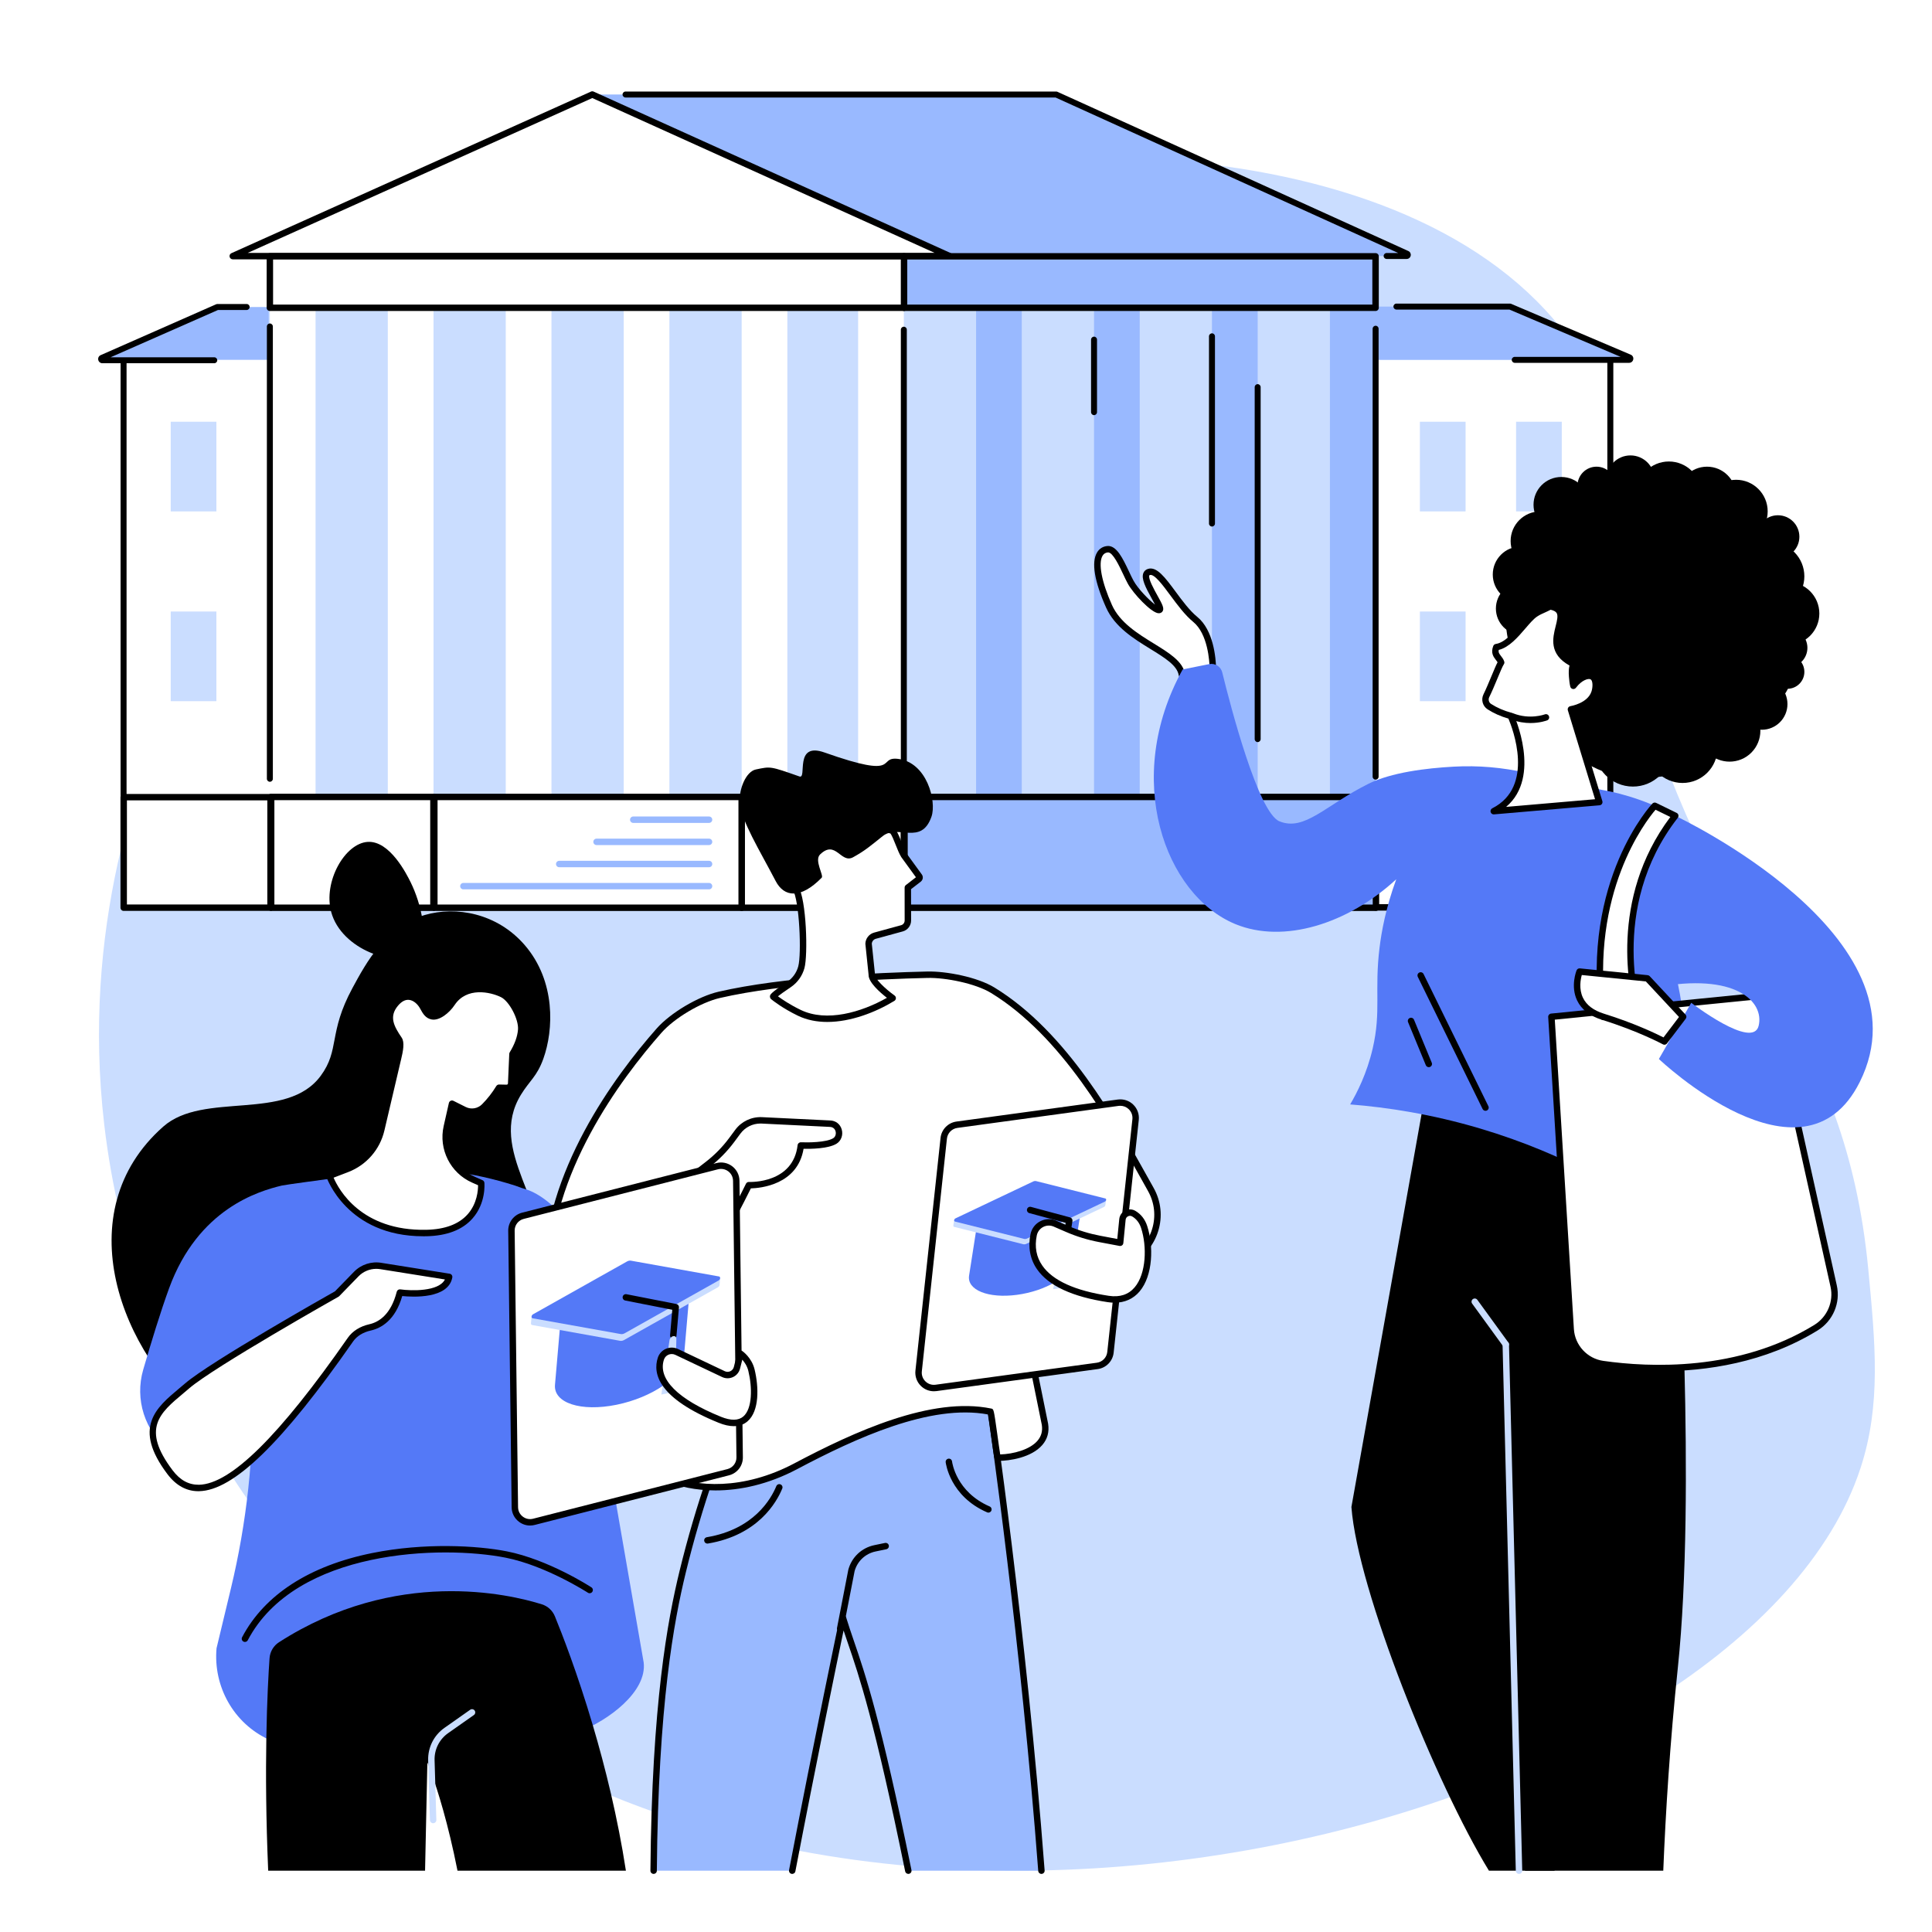 <svg xmlns="http://www.w3.org/2000/svg" xmlns:xlink="http://www.w3.org/1999/xlink" width="500" zoomAndPan="magnify" viewBox="0 0 375 375" height="500" preserveAspectRatio="xMidYMid meet" version="1.0"><defs><clipPath id="8fff0a0f94"><path d="M 120 17.703 L 274 17.703 L 274 51 L 120 51 Z M 120 17.703 " clip-rule="nonzero"/></clipPath><clipPath id="b294664b97"><path d="M 44 17.703 L 185 17.703 L 185 51 L 44 51 Z M 44 17.703 " clip-rule="nonzero"/></clipPath></defs><rect x="-37.5" width="450" fill="#ffffff" y="-37.5" height="450" fill-opacity="1"/><rect x="-37.5" width="450" fill="#ffffff" y="-37.5" height="450" fill-opacity="1"/><path fill="#caddff" d="M 34.293 133.816 C 26.836 149.77 15.793 180.312 20.234 218.301 C 25.926 267.039 54.113 305.465 81.535 327.055 C 172.52 398.703 339.082 352.418 361.137 284.926 C 365.137 272.68 364.012 260.871 362.629 246.34 C 358.227 200.121 335.031 186.383 319.434 137.309 C 305.242 92.652 319.234 87.625 305.961 67.77 C 277.168 24.703 194.055 22.531 136.863 43.18 C 114.895 51.109 61.59 75.441 34.293 133.816 " fill-opacity="1" fill-rule="nonzero"/><path fill="#ffffff" d="M 267.02 69.844 L 312.562 69.844 L 312.562 154.684 L 267.02 154.684 L 267.02 69.844 " fill-opacity="1" fill-rule="nonzero"/><path fill="#000000" d="M 312.562 155.289 C 312.246 155.289 311.984 155.027 311.984 154.707 L 311.984 69.887 C 311.984 69.566 312.246 69.305 312.562 69.305 C 312.883 69.305 313.145 69.566 313.145 69.887 L 313.145 154.707 C 313.145 155.027 312.883 155.289 312.562 155.289 " fill-opacity="1" fill-rule="nonzero"/><path fill="#caddff" d="M 52.023 59.727 L 175.434 59.727 L 175.434 154.684 L 52.023 154.684 L 52.023 59.727 " fill-opacity="1" fill-rule="nonzero"/><path fill="#99b9ff" d="M 20.07 69.926 L 51.867 69.926 C 52.023 69.926 52.152 69.797 52.152 69.641 L 52.152 59.871 C 52.152 59.715 52.023 59.586 51.867 59.586 L 42.238 59.59 C 42.199 59.59 42.16 59.602 42.121 59.617 L 19.953 69.379 C 19.672 69.504 19.762 69.926 20.07 69.926 " fill-opacity="1" fill-rule="nonzero"/><path fill="#99b9ff" d="M 266.75 69.844 L 316.254 69.844 C 316.508 69.844 316.578 69.496 316.344 69.395 L 293.098 59.508 L 266.75 59.508 L 266.75 69.844 " fill-opacity="1" fill-rule="nonzero"/><path fill="#000000" d="M 316.207 70.426 L 294.008 70.426 C 293.691 70.426 293.43 70.168 293.43 69.844 C 293.43 69.523 293.691 69.266 294.008 69.266 L 314.559 69.266 L 292.98 60.086 L 271.043 60.086 C 270.727 60.086 270.465 59.828 270.465 59.508 C 270.465 59.188 270.727 58.926 271.043 58.926 L 293.098 58.93 C 293.176 58.93 293.254 58.945 293.324 58.977 L 316.527 68.844 C 316.891 69 317.094 69.379 317.012 69.766 C 316.934 70.156 316.602 70.426 316.207 70.426 " fill-opacity="1" fill-rule="nonzero"/><path fill="#99b9ff" d="M 205.004 18.344 L 115.062 18.344 L 184.137 49.688 L 272.82 49.688 C 273.113 49.688 273.199 49.289 272.934 49.168 L 205.004 18.344 " fill-opacity="1" fill-rule="nonzero"/><g clip-path="url(#8fff0a0f94)"><path fill="#000000" d="M 273.031 50.266 L 269.145 50.266 C 268.824 50.266 268.566 50.004 268.566 49.688 C 268.566 49.367 268.824 49.109 269.145 49.109 L 271.398 49.109 L 204.879 18.926 L 121.418 18.926 C 121.098 18.926 120.836 18.664 120.836 18.344 C 120.836 18.023 121.098 17.766 121.418 17.766 L 205.004 17.766 C 205.086 17.766 205.168 17.781 205.242 17.816 L 273.363 48.727 C 273.711 48.883 273.898 49.258 273.816 49.629 C 273.738 50.004 273.414 50.266 273.031 50.266 " fill-opacity="1" fill-rule="nonzero"/></g><path fill="#ffffff" d="M 184.316 49.711 L 45.176 49.711 L 114.961 18.344 Z M 184.316 49.711 " fill-opacity="1" fill-rule="nonzero"/><g clip-path="url(#b294664b97)"><path fill="#000000" d="M 48.086 49.086 L 181.422 49.086 L 114.961 19.031 Z M 184.316 50.336 L 45.176 50.336 C 44.883 50.336 44.629 50.129 44.566 49.84 C 44.504 49.555 44.652 49.262 44.922 49.141 L 114.707 17.777 C 114.867 17.703 115.055 17.703 115.219 17.777 L 184.574 49.141 C 184.84 49.262 184.988 49.555 184.926 49.844 C 184.863 50.129 184.609 50.336 184.316 50.336 " fill-opacity="1" fill-rule="nonzero"/></g><path fill="#caddff" d="M 266.996 59.625 L 175.473 59.625 L 175.473 154.512 L 266.996 154.512 L 266.996 59.625 " fill-opacity="1" fill-rule="nonzero"/><path fill="#ffffff" d="M 84.145 154.684 L 75.273 154.684 L 75.273 59.727 L 84.145 59.727 L 84.145 154.684 " fill-opacity="1" fill-rule="nonzero"/><path fill="#ffffff" d="M 107.039 154.684 L 98.168 154.684 L 98.168 59.727 L 107.039 59.727 L 107.039 154.684 " fill-opacity="1" fill-rule="nonzero"/><path fill="#ffffff" d="M 129.93 154.684 L 121.062 154.684 L 121.062 59.727 L 129.93 59.727 L 129.93 154.684 " fill-opacity="1" fill-rule="nonzero"/><path fill="#ffffff" d="M 152.824 154.684 L 143.957 154.684 L 143.957 59.727 L 152.824 59.727 L 152.824 154.684 " fill-opacity="1" fill-rule="nonzero"/><path fill="#ffffff" d="M 175.434 154.684 L 166.562 154.684 L 166.562 59.727 L 175.434 59.727 L 175.434 154.684 " fill-opacity="1" fill-rule="nonzero"/><path fill="#ffffff" d="M 61.25 154.684 L 52.383 154.684 L 52.383 59.727 L 61.25 59.727 L 61.25 154.684 " fill-opacity="1" fill-rule="nonzero"/><path fill="#99b9ff" d="M 198.324 154.684 L 189.457 154.684 L 189.457 59.727 L 198.324 59.727 L 198.324 154.684 " fill-opacity="1" fill-rule="nonzero"/><path fill="#99b9ff" d="M 221.219 154.684 L 212.352 154.684 L 212.352 59.727 L 221.219 59.727 L 221.219 154.684 " fill-opacity="1" fill-rule="nonzero"/><path fill="#99b9ff" d="M 244.113 154.684 L 235.242 154.684 L 235.242 59.727 L 244.113 59.727 L 244.113 154.684 " fill-opacity="1" fill-rule="nonzero"/><path fill="#99b9ff" d="M 267.008 154.684 L 258.137 154.684 L 258.137 59.727 L 267.008 59.727 L 267.008 154.684 " fill-opacity="1" fill-rule="nonzero"/><path fill="#99b9ff" d="M 266.996 49.754 L 175.473 49.754 L 175.473 59.742 L 266.996 59.742 L 266.996 49.754 " fill-opacity="1" fill-rule="nonzero"/><path fill="#000000" d="M 176.098 59.117 L 266.371 59.117 L 266.371 50.375 L 176.098 50.375 Z M 266.996 60.363 L 175.473 60.363 C 175.129 60.363 174.848 60.086 174.848 59.742 L 174.848 49.754 C 174.848 49.406 175.129 49.129 175.473 49.129 L 266.996 49.129 C 267.34 49.129 267.621 49.406 267.621 49.754 L 267.621 59.742 C 267.621 60.086 267.34 60.363 266.996 60.363 " fill-opacity="1" fill-rule="nonzero"/><path fill="#ffffff" d="M 143.957 154.684 L 175.434 154.684 L 175.434 176.195 L 143.957 176.195 L 143.957 154.684 " fill-opacity="1" fill-rule="nonzero"/><path fill="#000000" d="M 144.578 175.574 L 174.809 175.574 L 174.809 155.305 L 144.578 155.305 Z M 175.434 176.82 L 143.957 176.82 C 143.609 176.82 143.332 176.539 143.332 176.195 L 143.332 154.684 C 143.332 154.336 143.609 154.059 143.957 154.059 L 175.434 154.059 C 175.777 154.059 176.055 154.336 176.055 154.684 L 176.055 176.195 C 176.055 176.539 175.777 176.82 175.434 176.82 " fill-opacity="1" fill-rule="nonzero"/><path fill="#ffffff" d="M 266.965 176.121 L 312.582 176.121 L 312.582 154.684 L 266.965 154.684 L 266.965 176.121 " fill-opacity="1" fill-rule="nonzero"/><path fill="#000000" d="M 267.59 175.5 L 311.957 175.5 L 311.957 155.305 L 267.59 155.305 Z M 312.582 176.746 L 266.965 176.746 C 266.621 176.746 266.344 176.469 266.344 176.121 L 266.344 154.684 C 266.344 154.336 266.621 154.059 266.965 154.059 L 312.582 154.059 C 312.926 154.059 313.203 154.336 313.203 154.684 L 313.203 176.121 C 313.203 176.469 312.926 176.746 312.582 176.746 " fill-opacity="1" fill-rule="nonzero"/><path fill="#ffffff" d="M 23.988 69.844 L 52.504 69.844 L 52.504 154.602 L 23.988 154.602 L 23.988 69.844 " fill-opacity="1" fill-rule="nonzero"/><path fill="#000000" d="M 23.988 154.875 C 23.668 154.875 23.406 154.617 23.406 154.297 L 23.406 70.156 C 23.406 69.836 23.668 69.578 23.988 69.578 C 24.305 69.578 24.566 69.836 24.566 70.156 L 24.566 154.297 C 24.566 154.617 24.305 154.875 23.988 154.875 " fill-opacity="1" fill-rule="nonzero"/><path fill="#ffffff" d="M 175.473 49.754 L 52.383 49.754 L 52.383 59.742 L 175.473 59.742 L 175.473 49.754 " fill-opacity="1" fill-rule="nonzero"/><path fill="#000000" d="M 53.004 59.117 L 174.848 59.117 L 174.848 50.375 L 53.004 50.375 Z M 175.473 60.363 L 52.383 60.363 C 52.035 60.363 51.758 60.086 51.758 59.742 L 51.758 49.754 C 51.758 49.406 52.035 49.129 52.383 49.129 L 175.473 49.129 C 175.816 49.129 176.098 49.406 176.098 49.754 L 176.098 59.742 C 176.098 60.086 175.816 60.363 175.473 60.363 " fill-opacity="1" fill-rule="nonzero"/><path fill="#ffffff" d="M 24.008 176.18 L 52.508 176.18 L 52.508 154.727 L 24.008 154.727 L 24.008 176.18 " fill-opacity="1" fill-rule="nonzero"/><path fill="#000000" d="M 24.633 175.559 L 51.887 175.559 L 51.887 155.352 L 24.633 155.352 Z M 52.508 176.805 L 24.008 176.805 C 23.664 176.805 23.383 176.527 23.383 176.18 L 23.383 154.727 C 23.383 154.383 23.664 154.105 24.008 154.105 L 52.508 154.105 C 52.855 154.105 53.133 154.383 53.133 154.727 L 53.133 176.18 C 53.133 176.527 52.855 176.805 52.508 176.805 " fill-opacity="1" fill-rule="nonzero"/><path fill="#ffffff" d="M 52.637 154.684 L 84.129 154.684 L 84.129 176.195 L 52.637 176.195 L 52.637 154.684 " fill-opacity="1" fill-rule="nonzero"/><path fill="#000000" d="M 53.258 175.574 L 83.504 175.574 L 83.504 155.305 L 53.258 155.305 Z M 84.129 176.82 L 52.637 176.82 C 52.293 176.82 52.012 176.539 52.012 176.195 L 52.012 154.684 C 52.012 154.336 52.293 154.059 52.637 154.059 L 84.129 154.059 C 84.473 154.059 84.754 154.336 84.754 154.684 L 84.754 176.195 C 84.754 176.539 84.473 176.82 84.129 176.82 " fill-opacity="1" fill-rule="nonzero"/><path fill="#ffffff" d="M 84.309 154.684 L 143.957 154.684 L 143.957 176.195 L 84.309 176.195 L 84.309 154.684 " fill-opacity="1" fill-rule="nonzero"/><path fill="#000000" d="M 84.93 175.574 L 143.332 175.574 L 143.332 155.305 L 84.93 155.305 Z M 143.957 176.82 L 84.309 176.82 C 83.965 176.82 83.684 176.539 83.684 176.195 L 83.684 154.684 C 83.684 154.336 83.965 154.059 84.309 154.059 L 143.957 154.059 C 144.301 154.059 144.578 154.336 144.578 154.684 L 144.578 176.195 C 144.578 176.539 144.301 176.82 143.957 176.82 " fill-opacity="1" fill-rule="nonzero"/><path fill="#000000" d="M 41.59 70.504 L 19.875 70.504 C 19.484 70.504 19.152 70.238 19.07 69.852 C 18.988 69.465 19.184 69.086 19.547 68.93 L 41.945 59.062 C 42.016 59.031 42.098 59.012 42.176 59.012 L 47.875 59.008 C 48.195 59.008 48.453 59.266 48.453 59.586 C 48.453 59.906 48.195 60.168 47.875 60.168 L 42.301 60.172 L 21.469 69.348 L 41.59 69.348 C 41.91 69.348 42.168 69.605 42.168 69.926 C 42.168 70.246 41.91 70.504 41.59 70.504 " fill-opacity="1" fill-rule="nonzero"/><path fill="#caddff" d="M 284.469 99.262 L 275.598 99.262 L 275.598 81.859 L 284.469 81.859 L 284.469 99.262 " fill-opacity="1" fill-rule="nonzero"/><path fill="#caddff" d="M 284.469 136.098 L 275.598 136.098 L 275.598 118.695 L 284.469 118.695 L 284.469 136.098 " fill-opacity="1" fill-rule="nonzero"/><path fill="#caddff" d="M 42.004 99.262 L 33.137 99.262 L 33.137 81.859 L 42.004 81.859 L 42.004 99.262 " fill-opacity="1" fill-rule="nonzero"/><path fill="#caddff" d="M 42.004 136.098 L 33.137 136.098 L 33.137 118.695 L 42.004 118.695 L 42.004 136.098 " fill-opacity="1" fill-rule="nonzero"/><path fill="#caddff" d="M 303.141 99.262 L 294.27 99.262 L 294.27 81.859 L 303.141 81.859 L 303.141 99.262 " fill-opacity="1" fill-rule="nonzero"/><path fill="#caddff" d="M 303.141 136.098 L 294.27 136.098 L 294.27 118.695 L 303.141 118.695 L 303.141 136.098 " fill-opacity="1" fill-rule="nonzero"/><path fill="#99b9ff" d="M 175.562 154.684 L 267.07 154.684 L 267.07 176.195 L 175.562 176.195 L 175.562 154.684 " fill-opacity="1" fill-rule="nonzero"/><path fill="#000000" d="M 176.188 175.574 L 266.445 175.574 L 266.445 155.305 L 176.188 155.305 Z M 267.07 176.82 L 175.562 176.82 C 175.219 176.82 174.941 176.539 174.941 176.195 L 174.941 154.684 C 174.941 154.336 175.219 154.059 175.562 154.059 L 267.07 154.059 C 267.414 154.059 267.695 154.336 267.695 154.684 L 267.695 176.195 C 267.695 176.539 267.414 176.82 267.07 176.82 " fill-opacity="1" fill-rule="nonzero"/><path fill="#99b9ff" d="M 137.625 159.727 L 122.914 159.727 C 122.57 159.727 122.289 159.449 122.289 159.105 C 122.289 158.762 122.57 158.48 122.914 158.48 L 137.625 158.48 C 137.969 158.48 138.25 158.762 138.25 159.105 C 138.25 159.449 137.969 159.727 137.625 159.727 " fill-opacity="1" fill-rule="nonzero"/><path fill="#99b9ff" d="M 137.625 164.027 L 115.789 164.027 C 115.441 164.027 115.164 163.746 115.164 163.402 C 115.164 163.059 115.441 162.781 115.789 162.781 L 137.625 162.781 C 137.969 162.781 138.25 163.059 138.25 163.402 C 138.25 163.746 137.969 164.027 137.625 164.027 " fill-opacity="1" fill-rule="nonzero"/><path fill="#99b9ff" d="M 137.625 168.328 L 108.547 168.328 C 108.203 168.328 107.922 168.051 107.922 167.703 C 107.922 167.359 108.203 167.082 108.547 167.082 L 137.625 167.082 C 137.969 167.082 138.25 167.359 138.25 167.703 C 138.25 168.051 137.969 168.328 137.625 168.328 " fill-opacity="1" fill-rule="nonzero"/><path fill="#99b9ff" d="M 137.625 172.625 L 89.941 172.625 C 89.598 172.625 89.32 172.348 89.32 172.004 C 89.32 171.66 89.598 171.379 89.941 171.379 L 137.625 171.379 C 137.969 171.379 138.25 171.66 138.25 172.004 C 138.25 172.348 137.969 172.625 137.625 172.625 " fill-opacity="1" fill-rule="nonzero"/><path fill="#000000" d="M 212.352 80.578 C 212.031 80.578 211.773 80.316 211.773 79.996 L 211.773 65.926 C 211.773 65.605 212.031 65.344 212.352 65.344 C 212.672 65.344 212.93 65.605 212.93 65.926 L 212.93 79.996 C 212.93 80.316 212.672 80.578 212.352 80.578 " fill-opacity="1" fill-rule="nonzero"/><path fill="#000000" d="M 235.242 102.199 C 234.926 102.199 234.664 101.941 234.664 101.621 L 234.664 65.277 C 234.664 64.961 234.926 64.699 235.242 64.699 C 235.566 64.699 235.824 64.961 235.824 65.277 L 235.824 101.621 C 235.824 101.941 235.566 102.199 235.242 102.199 " fill-opacity="1" fill-rule="nonzero"/><path fill="#000000" d="M 244.113 144.039 C 243.793 144.039 243.535 143.781 243.535 143.457 L 243.535 75.141 C 243.535 74.82 243.793 74.562 244.113 74.562 C 244.434 74.562 244.691 74.82 244.691 75.141 L 244.691 143.457 C 244.691 143.781 244.434 144.039 244.113 144.039 " fill-opacity="1" fill-rule="nonzero"/><path fill="#000000" d="M 175.434 151.48 C 175.113 151.48 174.855 151.223 174.855 150.898 L 174.855 63.992 C 174.855 63.672 175.113 63.414 175.434 63.414 C 175.754 63.414 176.012 63.672 176.012 63.992 L 176.012 150.898 C 176.012 151.223 175.754 151.48 175.434 151.48 " fill-opacity="1" fill-rule="nonzero"/><path fill="#000000" d="M 52.383 151.742 C 52.062 151.742 51.801 151.484 51.801 151.164 L 51.801 63.367 C 51.801 63.047 52.062 62.789 52.383 62.789 C 52.699 62.789 52.961 63.047 52.961 63.367 L 52.961 151.164 C 52.961 151.484 52.699 151.742 52.383 151.742 " fill-opacity="1" fill-rule="nonzero"/><path fill="#000000" d="M 267.008 151.328 C 266.688 151.328 266.426 151.07 266.426 150.75 L 266.426 63.805 C 266.426 63.488 266.688 63.227 267.008 63.227 C 267.328 63.227 267.586 63.488 267.586 63.805 L 267.586 150.75 C 267.586 151.07 267.328 151.328 267.008 151.328 " fill-opacity="1" fill-rule="nonzero"/><path fill="#99b9ff" d="M 202.141 363.102 C 202.082 362.355 202.027 361.617 201.969 360.879 C 201.867 359.621 201.77 358.371 201.672 357.117 C 201.637 356.703 201.605 356.281 201.566 355.867 C 201.512 355.18 201.453 354.496 201.398 353.812 C 201.355 353.316 201.312 352.824 201.273 352.328 C 201.199 351.504 201.129 350.684 201.055 349.863 C 200.93 348.406 200.801 346.957 200.668 345.523 C 200.438 342.973 200.199 340.449 199.957 337.957 C 199.914 337.477 199.863 336.988 199.816 336.508 C 199.766 335.977 199.711 335.441 199.656 334.91 C 199.57 334 199.48 333.098 199.387 332.199 C 199.188 330.18 198.977 328.184 198.77 326.223 C 198.715 325.723 198.664 325.223 198.609 324.727 C 198.191 320.758 197.77 316.914 197.344 313.234 C 197.242 312.316 197.137 311.406 197.031 310.508 C 196.855 308.949 196.668 307.418 196.496 305.922 C 196.445 305.527 196.398 305.133 196.355 304.742 C 196.27 304.066 196.191 303.395 196.109 302.73 C 196.02 301.941 195.922 301.172 195.832 300.414 C 195.762 299.832 195.691 299.258 195.621 298.691 C 195.574 298.297 195.523 297.91 195.473 297.523 C 195.316 296.258 195.16 295.031 195.012 293.844 C 194.961 293.457 194.914 293.07 194.863 292.691 C 194.82 292.336 194.773 291.977 194.73 291.629 C 194.699 291.387 194.668 291.152 194.637 290.914 C 194.598 290.578 194.551 290.246 194.512 289.926 C 194.461 289.555 194.414 289.188 194.367 288.828 C 194.262 287.992 194.156 287.188 194.055 286.406 C 194.02 286.172 193.988 285.945 193.961 285.715 C 193.801 284.496 193.645 283.344 193.5 282.266 C 193.496 282.211 193.488 282.156 193.473 282.094 C 193.465 281.965 193.441 281.836 193.426 281.711 C 193.395 281.488 193.367 281.273 193.332 281.059 C 193.293 280.738 193.25 280.422 193.207 280.113 C 193.074 279.133 192.949 278.227 192.836 277.402 C 192.797 277.137 192.762 276.871 192.727 276.617 C 192.617 275.852 192.523 275.172 192.434 274.574 C 192.422 274.473 192.406 274.371 192.395 274.281 C 192.316 273.707 192.246 273.219 192.184 272.82 C 192.176 272.73 192.16 272.645 192.148 272.566 C 192.129 272.41 192.109 272.277 192.09 272.156 C 192.086 272.109 192.078 272.062 192.07 272.02 C 192.047 271.844 192.027 271.715 192.016 271.629 C 192.012 271.602 192.008 271.578 192.004 271.562 C 192 271.52 191.996 271.5 191.996 271.5 L 146.27 271.922 L 143.434 271.945 L 143.055 271.949 L 141.594 276.121 L 138.012 286.348 C 137.977 286.441 137.945 286.539 137.91 286.633 C 137.699 287.254 137.473 287.914 137.242 288.609 C 137.156 288.871 137.062 289.141 136.977 289.418 C 136.59 290.59 136.184 291.855 135.766 293.223 C 135.645 293.598 135.531 293.984 135.414 294.379 C 134.465 297.527 133.469 301.125 132.504 305.09 C 132.125 306.652 131.691 308.523 131.234 310.781 C 131.191 310.969 131.152 311.164 131.117 311.355 C 130.828 312.809 130.535 314.414 130.238 316.184 C 130.188 316.484 130.141 316.785 130.09 317.086 C 130.016 317.566 129.938 318.059 129.859 318.562 C 129.777 319.109 129.695 319.676 129.613 320.254 C 129.461 321.289 129.316 322.371 129.176 323.5 C 129.105 324.07 129.035 324.648 128.965 325.242 C 128.801 326.598 128.648 328.031 128.496 329.527 C 128.359 330.891 128.23 332.309 128.105 333.793 C 128.098 333.895 128.09 333.996 128.082 334.102 C 128.055 334.438 128.023 334.777 128 335.121 C 127.988 335.25 127.973 335.383 127.965 335.523 C 127.93 336.02 127.891 336.52 127.855 337.031 C 127.734 338.668 127.621 340.379 127.52 342.16 C 127.488 342.754 127.453 343.359 127.422 343.969 C 127.383 344.672 127.352 345.387 127.316 346.113 C 127.297 346.559 127.277 347.02 127.254 347.48 C 127.195 348.859 127.145 350.277 127.098 351.742 C 127.082 352.23 127.07 352.719 127.051 353.215 C 127.039 353.707 127.027 354.207 127.012 354.715 C 126.988 355.473 126.973 356.238 126.957 357.016 C 126.945 357.793 126.926 358.578 126.914 359.375 C 126.898 360.25 126.891 361.137 126.883 362.035 C 126.879 362.391 126.879 362.742 126.871 363.102 L 153.77 363.102 C 154.277 360.465 154.781 357.859 155.277 355.309 C 155.512 354.121 155.738 352.941 155.969 351.77 C 156.324 349.973 156.676 348.203 157.016 346.473 C 157.117 345.957 157.219 345.445 157.316 344.941 C 157.469 344.199 157.613 343.469 157.754 342.754 C 157.855 342.246 157.953 341.742 158.055 341.246 C 158.109 340.98 158.164 340.719 158.211 340.457 C 158.367 339.676 158.52 338.902 158.676 338.145 C 158.875 337.133 159.078 336.141 159.277 335.172 C 159.34 334.848 159.406 334.527 159.465 334.215 C 159.574 333.684 159.68 333.16 159.781 332.645 C 159.809 332.543 159.828 332.445 159.844 332.344 C 159.965 331.734 160.09 331.133 160.211 330.547 C 160.332 329.953 160.449 329.379 160.566 328.816 C 160.648 328.391 160.734 327.977 160.82 327.566 C 160.984 326.75 161.148 325.965 161.301 325.211 C 161.375 324.832 161.449 324.461 161.527 324.102 C 161.555 323.98 161.578 323.859 161.598 323.742 C 161.637 323.555 161.676 323.375 161.711 323.195 C 161.738 323.078 161.762 322.961 161.781 322.848 C 161.828 322.617 161.879 322.391 161.922 322.172 C 162.07 321.465 162.207 320.797 162.336 320.172 C 162.391 319.879 162.449 319.598 162.508 319.324 C 162.523 319.258 162.535 319.199 162.547 319.141 C 162.602 318.871 162.656 318.609 162.711 318.359 C 163.031 316.809 163.273 315.637 163.43 314.902 C 163.441 314.84 163.453 314.777 163.465 314.719 C 163.512 314.504 163.547 314.34 163.57 314.223 C 163.574 314.195 163.582 314.172 163.586 314.152 C 163.602 314.07 163.609 314.027 163.609 314.027 C 163.684 314.27 163.762 314.516 163.836 314.758 C 163.91 315 163.988 315.238 164.062 315.473 C 164.684 317.379 165.344 319.227 166.117 321.559 C 166.203 321.824 166.293 322.098 166.387 322.375 C 166.406 322.438 166.422 322.5 166.445 322.562 C 166.523 322.805 166.602 323.055 166.688 323.305 C 166.734 323.465 166.789 323.625 166.84 323.793 C 166.902 323.996 166.969 324.203 167.035 324.418 C 167.078 324.547 167.117 324.672 167.156 324.809 C 167.199 324.934 167.234 325.066 167.277 325.195 C 167.809 326.922 168.387 328.922 169.031 331.289 C 169.098 331.535 169.164 331.789 169.234 332.047 C 169.547 333.203 169.871 334.445 170.207 335.789 C 170.281 336.082 170.359 336.387 170.434 336.695 C 170.473 336.852 170.512 337.008 170.551 337.164 C 170.629 337.477 170.711 337.797 170.789 338.117 C 171.004 338.984 171.219 339.895 171.449 340.844 C 171.512 341.098 171.57 341.355 171.633 341.617 C 171.879 342.66 172.129 343.75 172.391 344.891 C 172.652 346.027 172.926 347.219 173.199 348.461 C 173.656 350.527 174.137 352.742 174.645 355.125 C 174.75 355.621 174.863 356.121 174.965 356.629 C 175.195 357.727 175.43 358.852 175.672 360.012 C 175.766 360.473 175.867 360.941 175.957 361.418 C 176.07 361.969 176.188 362.531 176.305 363.102 L 202.141 363.102 " fill-opacity="1" fill-rule="nonzero"/><path fill="#000000" d="M 176.305 363.723 C 176.016 363.723 175.754 363.52 175.691 363.227 C 169.758 334.082 166.742 325.27 164.539 318.836 C 164.262 318.031 163.996 317.254 163.738 316.473 C 162.387 322.973 158.41 342.242 154.383 363.219 C 154.316 363.555 153.988 363.777 153.652 363.715 C 153.312 363.648 153.094 363.32 153.156 362.984 C 158.094 337.273 162.953 314.125 163.004 313.895 C 163.062 313.617 163.301 313.414 163.586 313.402 C 163.875 313.387 164.129 313.57 164.207 313.844 C 164.68 315.402 165.16 316.805 165.715 318.43 C 167.93 324.895 170.965 333.754 176.914 362.977 C 176.984 363.312 176.766 363.645 176.43 363.711 C 176.387 363.719 176.344 363.723 176.305 363.723 " fill-opacity="1" fill-rule="nonzero"/><path fill="#000000" d="M 202.141 363.723 C 201.816 363.723 201.543 363.477 201.52 363.148 C 198.168 318.996 192.211 277.312 191.457 272.129 L 143.5 272.566 L 138.598 286.551 C 136.488 292.648 134.641 298.938 133.109 305.238 C 130.828 314.621 127.766 330.824 127.492 363.105 C 127.492 363.449 127.215 363.715 126.863 363.723 C 126.52 363.719 126.242 363.438 126.246 363.094 C 126.52 330.688 129.602 314.387 131.898 304.945 C 133.438 298.605 135.297 292.277 137.422 286.141 L 142.469 271.742 C 142.555 271.492 142.789 271.328 143.051 271.324 L 191.992 270.879 C 191.992 270.879 191.996 270.879 191.996 270.879 C 192.305 270.879 192.566 271.105 192.613 271.41 C 192.68 271.852 199.195 316.062 202.762 363.055 C 202.789 363.398 202.531 363.695 202.188 363.723 C 202.172 363.723 202.152 363.723 202.141 363.723 " fill-opacity="1" fill-rule="nonzero"/><path fill="#000000" d="M 163.078 316.719 C 163.035 316.719 162.996 316.715 162.957 316.707 C 162.617 316.641 162.398 316.312 162.465 315.973 L 164.656 304.688 C 164.664 304.672 164.664 304.656 164.668 304.641 C 165.332 302.23 167.262 300.422 169.711 299.914 L 171.781 299.484 C 172.121 299.418 172.449 299.633 172.52 299.969 C 172.59 300.309 172.371 300.637 172.035 300.707 L 169.961 301.137 C 167.984 301.547 166.422 303.004 165.879 304.949 L 163.688 316.211 C 163.629 316.508 163.367 316.719 163.078 316.719 " fill-opacity="1" fill-rule="nonzero"/><path fill="#000000" d="M 137.301 299.609 C 137 299.609 136.738 299.395 136.688 299.09 C 136.629 298.75 136.859 298.43 137.199 298.371 C 146.316 296.848 149.668 290.93 150.684 288.453 C 150.816 288.137 151.18 287.984 151.496 288.117 C 151.816 288.246 151.969 288.613 151.836 288.93 C 150.738 291.598 147.137 297.977 137.402 299.602 C 137.367 299.605 137.336 299.609 137.301 299.609 " fill-opacity="1" fill-rule="nonzero"/><path fill="#000000" d="M 191.848 293.598 C 191.766 293.598 191.68 293.582 191.602 293.547 C 184.418 290.43 183.59 284.086 183.555 283.816 C 183.516 283.477 183.762 283.168 184.102 283.125 C 184.445 283.082 184.754 283.328 184.793 283.672 C 184.828 283.926 185.602 289.582 192.094 292.402 C 192.41 292.539 192.555 292.906 192.418 293.227 C 192.316 293.461 192.086 293.598 191.848 293.598 " fill-opacity="1" fill-rule="nonzero"/><path fill="#ffffff" d="M 180.016 189.195 C 171.148 189.398 152.266 190.18 139.605 193.102 C 135.781 193.984 130.516 197.113 127.918 200.055 C 120.27 208.727 106.156 227.441 106.121 247.602 C 106.117 250.543 108.379 252.992 111.309 253.234 L 126.879 254.523 C 126.879 254.523 124.094 279.105 125.137 283.141 C 126.184 287.18 139.621 292.457 154.453 284.598 C 166.023 278.469 180.809 271.648 192.277 274.008 C 192.383 274.031 193.523 282.934 193.637 282.934 C 197.219 282.965 203.59 281.398 202.832 276.473 L 197.668 251.043 L 217.336 245.664 L 219.047 244.82 C 224.211 242.277 226.195 235.926 223.383 230.895 C 217.043 219.555 207.301 201.125 192.688 192.203 C 189.562 190.297 183.676 189.109 180.016 189.195 " fill-opacity="1" fill-rule="nonzero"/><path fill="#000000" d="M 180.016 189.195 L 180.02 189.195 Z M 180.031 189.816 C 170.301 190.043 152.125 190.852 139.742 193.707 C 136.008 194.57 130.914 197.602 128.387 200.465 C 120.32 209.609 106.781 227.891 106.746 247.602 C 106.742 250.199 108.766 252.402 111.359 252.613 L 126.93 253.902 C 127.098 253.918 127.254 253.996 127.363 254.129 C 127.469 254.258 127.52 254.426 127.5 254.594 C 126.539 263.055 124.938 279.883 125.742 282.984 C 126.023 284.074 127.527 285.34 129.672 286.285 C 135.02 288.645 144.258 289.293 154.16 284.047 C 165.883 277.84 180.824 271.016 192.402 273.398 C 192.887 273.496 192.887 273.496 193.566 278.324 C 193.766 279.773 194.008 281.504 194.141 282.305 C 196.672 282.227 199.863 281.398 201.367 279.66 C 202.121 278.785 202.398 277.773 202.215 276.566 L 197.055 251.168 C 196.992 250.844 197.188 250.527 197.504 250.441 L 217.113 245.078 L 218.77 244.262 C 221.113 243.109 222.836 241.098 223.613 238.602 C 224.387 236.109 224.113 233.48 222.84 231.199 L 221.852 229.426 C 215.578 218.152 206.098 201.121 192.363 192.734 C 189.34 190.891 183.543 189.73 180.031 189.816 Z M 138.871 289.289 C 135.027 289.289 131.688 288.539 129.168 287.426 C 126.609 286.297 124.922 284.793 124.535 283.297 C 123.555 279.52 125.75 259.074 126.188 255.094 L 111.258 253.859 C 108.023 253.59 105.492 250.84 105.496 247.602 C 105.535 227.477 119.27 208.914 127.449 199.641 C 130.125 196.609 135.512 193.406 139.465 192.492 C 151.953 189.609 170.223 188.797 180 188.57 C 183.672 188.492 189.695 189.645 193.012 191.672 C 207.027 200.227 216.605 217.434 222.941 228.82 L 223.93 230.59 C 225.371 233.172 225.68 236.148 224.801 238.973 C 223.922 241.801 221.977 244.074 219.32 245.383 L 217.613 246.223 C 217.574 246.238 217.539 246.254 217.5 246.266 L 198.395 251.492 L 203.441 276.348 C 203.688 277.945 203.305 279.324 202.309 280.477 C 200.199 282.914 195.977 283.559 193.734 283.559 C 193.699 283.559 193.664 283.559 193.633 283.559 C 193.062 283.555 193.027 283.332 192.773 281.609 C 192.648 280.758 192.488 279.625 192.328 278.5 C 192.125 277.035 191.879 275.281 191.754 274.543 C 180.617 272.473 166.148 279.109 154.746 285.148 C 149.074 288.156 143.59 289.289 138.871 289.289 " fill-opacity="1" fill-rule="nonzero"/><path fill="#ffffff" d="M 181.676 269.391 L 212.977 265.121 C 214.34 264.938 215.395 263.848 215.543 262.48 L 220.418 217.316 C 220.625 215.387 218.965 213.773 217.043 214.039 L 185.742 218.309 C 184.383 218.492 183.324 219.582 183.18 220.949 L 178.305 266.113 C 178.098 268.043 179.754 269.656 181.676 269.391 " fill-opacity="1" fill-rule="nonzero"/><path fill="#000000" d="M 217.453 214.633 C 217.348 214.633 217.238 214.637 217.129 214.652 L 185.828 218.926 C 184.75 219.074 183.914 219.934 183.797 221.016 L 178.926 266.18 C 178.848 266.906 179.102 267.617 179.629 268.129 C 180.152 268.637 180.867 268.875 181.594 268.773 L 212.895 264.504 C 213.973 264.355 214.809 263.496 214.922 262.414 L 219.797 217.25 C 219.875 216.523 219.621 215.812 219.094 215.301 C 218.648 214.867 218.066 214.633 217.453 214.633 Z M 181.266 270.043 C 180.332 270.043 179.438 269.684 178.758 269.023 C 177.957 268.242 177.566 267.156 177.684 266.047 L 182.559 220.879 C 182.734 219.227 184.012 217.914 185.66 217.691 L 216.961 213.418 C 218.07 213.27 219.164 213.629 219.965 214.406 C 220.766 215.188 221.156 216.273 221.035 217.383 L 216.16 262.551 C 215.984 264.203 214.707 265.516 213.062 265.738 L 181.762 270.012 L 181.676 269.391 L 181.762 270.012 C 181.594 270.031 181.43 270.043 181.266 270.043 " fill-opacity="1" fill-rule="nonzero"/><path fill="#5479f7" d="M 189.555 238.277 L 188.098 247.59 C 187.66 250.391 191.812 252.066 197.379 251.328 C 202.938 250.59 207.805 247.719 208.242 244.914 L 209.699 235.602 L 189.555 238.277 " fill-opacity="1" fill-rule="nonzero"/><path fill="#caddff" d="M 210.586 233.449 L 200.961 230.289 C 200.777 230.242 200.566 230.273 200.359 230.367 L 189.32 236.273 L 185.203 236.82 L 185.043 237.855 C 185.023 237.984 185.074 238.102 185.203 238.137 L 198.617 241.504 C 198.801 241.551 199.016 241.52 199.219 241.426 L 214.277 234.273 C 214.426 234.203 214.52 234.066 214.539 233.938 L 214.699 232.902 L 210.586 233.449 " fill-opacity="1" fill-rule="nonzero"/><path fill="#5479f7" d="M 214.539 232.621 L 201.125 229.254 C 200.941 229.207 200.727 229.234 200.523 229.332 L 185.465 236.48 C 185.168 236.625 185.102 237.035 185.367 237.102 L 198.777 240.469 C 198.965 240.516 199.176 240.488 199.383 240.387 L 214.441 233.238 C 214.738 233.098 214.805 232.688 214.539 232.621 " fill-opacity="1" fill-rule="nonzero"/><path fill="#000000" d="M 206.867 241.871 C 206.836 241.871 206.805 241.863 206.773 241.859 C 206.43 241.805 206.195 241.488 206.25 241.148 L 206.844 237.359 L 199.789 235.465 C 199.457 235.375 199.262 235.031 199.348 234.699 C 199.438 234.367 199.781 234.168 200.113 234.258 L 207.707 236.301 C 208.016 236.383 208.211 236.684 208.164 237 L 207.484 241.34 C 207.434 241.648 207.172 241.871 206.867 241.871 " fill-opacity="1" fill-rule="nonzero"/><path fill="#caddff" d="M 206.852 241.348 C 206.57 241.387 206.301 241.641 206.234 241.938 L 204.402 250.227 L 206.566 249.938 L 207.305 241.797 C 207.332 241.508 207.133 241.312 206.852 241.348 " fill-opacity="1" fill-rule="nonzero"/><path fill="#ffffff" d="M 217.871 236.668 L 217.418 241.219 L 213.461 240.477 C 211.281 240.066 209.156 239.414 207.121 238.531 L 204.77 237.508 C 203.016 236.746 201.016 237.801 200.629 239.68 C 199.809 243.66 200.941 249.992 215.117 252.133 C 222.941 253.312 223.781 243.379 222.074 238.152 C 221.641 236.82 220.848 236.035 220.082 235.578 C 219.168 235.027 217.992 235.609 217.871 236.668 " fill-opacity="1" fill-rule="nonzero"/><path fill="#000000" d="M 203.574 237.883 C 203.203 237.883 202.828 237.973 202.484 238.152 C 201.84 238.488 201.387 239.086 201.238 239.805 C 200.785 242.012 201.148 243.984 202.324 245.668 C 204.34 248.562 208.676 250.527 215.211 251.516 C 217.348 251.84 219.039 251.285 220.238 249.867 C 222.5 247.199 222.645 241.914 221.484 238.348 C 221.16 237.355 220.578 236.602 219.762 236.113 C 219.512 235.961 219.219 235.949 218.957 236.078 C 218.695 236.207 218.523 236.445 218.488 236.734 L 218.039 241.281 C 218.02 241.457 217.934 241.617 217.793 241.719 C 217.652 241.824 217.473 241.863 217.305 241.836 L 213.348 241.09 C 211.125 240.672 208.945 240.004 206.875 239.102 L 204.523 238.082 C 204.219 237.949 203.898 237.883 203.574 237.883 Z M 216.332 252.852 C 215.91 252.852 215.473 252.816 215.023 252.75 C 208.141 251.711 203.523 249.566 201.301 246.379 C 199.941 244.434 199.5 242.07 200.02 239.551 C 200.242 238.469 200.93 237.551 201.91 237.047 C 202.883 236.539 204.012 236.5 205.02 236.938 L 207.367 237.957 C 209.355 238.82 211.445 239.461 213.578 239.863 L 216.863 240.484 L 217.25 236.605 C 217.25 236.605 217.25 236.602 217.25 236.598 C 217.332 235.887 217.762 235.277 218.402 234.961 C 219.043 234.641 219.793 234.676 220.402 235.043 C 221.484 235.691 222.246 236.672 222.668 237.957 C 223.918 241.797 223.828 247.555 221.188 250.676 C 219.973 252.109 218.312 252.852 216.332 252.852 " fill-opacity="1" fill-rule="nonzero"/><path fill="#ffffff" d="M 142.031 221.258 C 140.684 223.074 139.094 224.695 137.297 226.07 C 131.234 230.711 116.773 241.914 113.324 245.785 C 108.926 250.719 106.762 252.629 112.254 263.023 C 121.203 279.969 145.352 230.039 145.352 230.039 C 145.352 230.039 154.5 230.438 155.438 222.34 C 155.438 222.34 160.207 222.574 162.031 221.469 C 163.434 220.621 163.023 218.109 161 218.102 L 147.832 217.457 C 146.023 217.383 144.293 218.211 143.211 219.664 L 142.031 221.258 " fill-opacity="1" fill-rule="nonzero"/><path fill="#000000" d="M 142.031 221.258 L 142.035 221.258 Z M 147.602 218.078 C 146.074 218.078 144.629 218.801 143.711 220.039 L 142.535 221.629 C 141.152 223.492 139.516 225.152 137.676 226.566 C 131.629 231.191 117.203 242.371 113.789 246.199 L 113.398 246.637 C 109.355 251.16 107.68 253.031 112.805 262.73 C 113.949 264.898 115.359 265.934 117.062 265.906 C 127.277 265.727 144.617 230.129 144.789 229.77 C 144.898 229.543 145.125 229.402 145.379 229.418 C 145.727 229.43 153.957 229.684 154.816 222.266 C 154.855 221.938 155.141 221.703 155.469 221.715 C 156.742 221.777 160.348 221.762 161.707 220.938 C 162.211 220.633 162.305 220.023 162.184 219.578 C 162.113 219.324 161.852 218.727 160.996 218.727 L 147.805 218.082 C 147.738 218.078 147.668 218.078 147.602 218.078 Z M 116.984 267.156 C 114.824 267.156 113.047 265.863 111.703 263.316 C 106.172 252.848 108.277 250.496 112.469 245.805 L 112.855 245.371 C 116.344 241.461 130.844 230.223 136.918 225.574 C 138.668 224.234 140.219 222.656 141.531 220.887 L 142.711 219.297 C 143.914 217.672 145.84 216.758 147.859 216.836 L 161.031 217.477 C 162.172 217.48 163.082 218.16 163.383 219.246 C 163.684 220.324 163.258 221.457 162.355 222.004 C 160.75 222.977 157.367 223.012 155.973 222.98 C 154.797 229.988 147.566 230.617 145.742 230.664 C 143.789 234.641 127.609 266.969 117.082 267.156 C 117.051 267.156 117.02 267.156 116.984 267.156 " fill-opacity="1" fill-rule="nonzero"/><path fill="#ffffff" d="M 169.215 189.172 L 168.59 183.18 C 168.625 182.449 169.121 181.816 169.82 181.621 L 175.086 180.18 C 175.754 179.988 176.219 179.371 176.219 178.668 L 176.207 172.285 L 178.34 170.633 C 178.508 170.5 178.539 170.262 178.414 170.09 L 175.465 166.027 C 174.512 164.504 173.68 160.945 172.812 161.129 C 172.812 161.129 153.562 157.125 152.113 166.188 C 151.902 167.5 152.219 168.84 152.922 169.969 L 154.395 172.324 C 155.871 174.691 156.203 185.309 155.547 187.734 C 155.172 189.113 154.316 190.305 153.133 191.098 C 151.645 192.102 149.828 193.379 150.105 193.484 C 150.105 193.484 152.027 195.078 155.129 196.578 C 160.633 199.242 168.043 196.926 173.273 193.738 C 173.273 193.738 169.074 190.727 169.215 189.172 " fill-opacity="1" fill-rule="nonzero"/><path fill="#000000" d="M 151 193.383 C 151.746 193.934 153.305 195.004 155.398 196.016 C 160.438 198.457 167.199 196.48 172.148 193.676 C 170.766 192.598 168.535 190.633 168.59 189.188 L 167.973 183.246 C 167.969 183.215 167.969 183.184 167.969 183.152 C 168.012 182.148 168.688 181.293 169.652 181.02 L 174.918 179.578 C 175.316 179.465 175.594 179.09 175.594 178.668 L 175.586 172.285 C 175.586 172.094 175.676 171.91 175.828 171.793 L 177.781 170.277 L 174.961 166.395 C 174.953 166.383 174.941 166.371 174.934 166.359 C 174.543 165.734 174.188 164.832 173.844 163.965 C 173.555 163.23 173.082 162.031 172.797 161.754 C 172.758 161.754 172.719 161.746 172.684 161.738 C 172.559 161.715 160.223 159.207 154.949 162.848 C 153.684 163.719 152.957 164.844 152.727 166.285 C 152.547 167.41 152.805 168.602 153.453 169.637 L 154.922 171.992 C 156.551 174.602 156.836 185.363 156.145 187.898 C 155.734 189.418 154.789 190.738 153.48 191.617 C 152.082 192.555 151.363 193.09 151 193.383 Z M 160.578 198.359 C 158.574 198.359 156.625 197.996 154.855 197.141 C 151.922 195.719 150.039 194.23 149.746 193.992 C 149.586 193.887 149.48 193.715 149.457 193.52 C 149.41 193.098 149.387 192.863 152.785 190.582 C 153.844 189.871 154.609 188.801 154.941 187.57 C 155.598 185.16 155.184 174.766 153.863 172.656 L 152.395 170.297 C 151.59 169.008 151.27 167.512 151.496 166.09 C 151.781 164.316 152.703 162.879 154.242 161.82 C 159.75 158.02 171.516 160.234 172.832 160.496 C 173.793 160.43 174.332 161.797 175.004 163.504 C 175.324 164.312 175.652 165.148 175.98 165.68 L 178.922 169.727 C 179.246 170.172 179.156 170.785 178.723 171.125 L 176.832 172.59 L 176.844 178.668 C 176.844 179.645 176.191 180.516 175.254 180.781 L 169.984 182.223 C 169.559 182.34 169.254 182.719 169.215 183.168 L 169.836 189.105 C 169.84 189.145 169.84 189.188 169.836 189.227 C 169.773 189.945 171.75 191.875 173.633 193.23 C 173.805 193.352 173.902 193.551 173.895 193.758 C 173.887 193.969 173.773 194.16 173.598 194.27 C 169.938 196.5 165.117 198.359 160.578 198.359 " fill-opacity="1" fill-rule="nonzero"/><path fill="#000000" d="M 174.273 147.293 C 170.145 146.828 175.121 151.395 160.039 146.059 C 154.035 143.934 156.73 151.258 155.172 150.711 C 149.414 148.691 149.613 148.754 146.715 149.352 C 144.797 149.746 143.379 153.18 143.59 155.816 C 143.875 159.293 147.426 165.008 150.555 171.008 C 152.172 174.117 155.352 174.586 159.488 170.363 C 159.934 169.918 158.004 166.992 159.172 165.855 C 162.219 162.898 163.191 167.707 165.586 166.391 C 167.883 165.125 168.852 164.273 171.32 162.297 C 174.305 159.906 178.805 164.195 180.797 158.52 C 181.836 155.559 179.93 147.938 174.273 147.293 " fill-opacity="1" fill-rule="nonzero"/><path fill="#000000" d="M 325.672 323.652 C 324.129 338.312 323.289 351.941 322.84 363.102 L 296.004 363.102 L 300.531 237.988 L 303.602 237.402 L 319.008 234.457 L 319.949 234.281 L 319.953 234.281 L 325 233.309 L 325.574 233.203 C 325.574 233.203 326.477 247.172 326.949 265.371 C 327.422 283.836 327.461 306.656 325.672 323.652 " fill-opacity="1" fill-rule="nonzero"/><path fill="#000000" d="M 319.645 226.094 C 319.645 226.094 319.445 228.887 319.07 233.699 C 319.047 233.945 319.027 234.199 319.008 234.457 C 318.449 241.535 317.535 252.551 316.324 265.324 C 313.145 298.914 307.922 344.672 301.727 363.102 L 289.004 363.102 C 278.73 346.32 263.516 308.633 262.309 292.504 L 275.922 216.258 L 276.715 211.812 L 302.547 220.41 L 319.645 226.094 " fill-opacity="1" fill-rule="nonzero"/><path fill="#caddff" d="M 294.84 363.723 C 294.5 363.723 294.227 363.457 294.215 363.117 L 291.645 260.965 C 291.637 260.621 291.91 260.336 292.254 260.324 C 292.262 260.324 292.266 260.324 292.27 260.324 C 292.605 260.324 292.883 260.594 292.895 260.934 L 295.465 363.086 C 295.469 363.43 295.199 363.715 294.855 363.723 C 294.852 363.723 294.844 363.723 294.84 363.723 " fill-opacity="1" fill-rule="nonzero"/><path fill="#ffffff" d="M 234.852 130.586 C 235.188 130.52 235.434 130.223 235.426 129.879 C 235.387 128.078 235.012 122.691 231.992 120.219 C 228.336 117.227 225.23 110.352 223.016 111.016 C 220.797 111.68 225.672 117.668 225.121 118.332 C 224.566 118.996 220.688 115.227 219.469 113.012 C 218.246 110.793 216.773 106.453 215.004 106.602 C 212.574 106.805 212.043 110.461 215.258 117.668 C 218.312 124.527 228.598 126.363 229.395 130.922 C 229.465 131.309 229.84 131.559 230.227 131.488 L 234.852 130.586 " fill-opacity="1" fill-rule="nonzero"/><path fill="#000000" d="M 215.094 107.223 C 215.082 107.223 215.066 107.223 215.055 107.223 C 214.586 107.262 214.238 107.473 214.004 107.871 C 213.137 109.34 213.816 112.91 215.824 117.414 C 217.355 120.84 220.863 123.004 223.961 124.91 C 226.977 126.77 229.582 128.371 230.012 130.812 C 230.012 130.82 230.016 130.84 230.039 130.859 C 230.055 130.871 230.078 130.879 230.109 130.875 L 234.73 129.973 C 234.773 129.965 234.805 129.93 234.801 129.891 C 234.77 128.324 234.438 123.027 231.598 120.703 C 229.992 119.387 228.5 117.367 227.18 115.582 C 225.719 113.602 224.055 111.352 223.195 111.613 C 223.102 111.641 223.094 111.668 223.082 111.691 C 222.832 112.312 224.023 114.457 224.664 115.605 C 225.605 117.301 226.078 118.156 225.602 118.73 C 225.492 118.859 225.246 119.07 224.824 119.027 C 223.41 118.891 219.969 115.211 218.922 113.312 C 218.625 112.773 218.32 112.129 218 111.441 C 217.254 109.859 216.012 107.223 215.094 107.223 Z M 230.09 132.125 C 229.82 132.125 229.559 132.043 229.332 131.887 C 229.039 131.684 228.844 131.379 228.781 131.027 C 228.453 129.141 226.07 127.672 223.309 125.973 C 220.055 123.969 216.371 121.699 214.688 117.922 C 212.414 112.832 211.809 109.133 212.934 107.238 C 213.375 106.488 214.074 106.051 214.953 105.98 C 216.73 105.84 217.949 108.414 219.129 110.91 C 219.441 111.578 219.738 112.203 220.016 112.711 C 220.867 114.262 222.977 116.438 224.195 117.355 C 224.004 116.988 223.77 116.57 223.574 116.215 C 222.332 113.98 221.484 112.312 221.93 111.219 C 222.09 110.828 222.402 110.547 222.836 110.418 C 224.535 109.91 226.145 112.086 228.184 114.84 C 229.457 116.566 230.902 118.523 232.387 119.734 C 235.551 122.324 236 127.684 236.047 129.863 C 236.062 130.512 235.609 131.074 234.969 131.199 L 230.344 132.098 C 230.262 132.113 230.172 132.125 230.09 132.125 " fill-opacity="1" fill-rule="nonzero"/><path fill="#5479f7" d="M 229.562 129.93 L 234.707 128.902 C 235.844 128.676 236.957 129.379 237.234 130.504 C 238.852 137.094 244.227 157.738 248.336 159.414 C 253.234 161.41 257.227 156.328 265.57 152.156 C 270.023 149.926 276.824 149.094 282.199 148.805 C 286.902 148.547 291.613 148.953 296.207 149.992 L 310.863 153.305 C 312.645 153.609 318.633 154.746 325.168 158.348 C 324.758 159.02 324.375 159.711 324.016 160.395 C 318.887 170.199 325.645 186.324 326.707 197.355 C 321.641 204.746 313.406 207.746 316.629 212.734 C 323.125 222.797 325.102 228.98 325.305 238 C 316.902 231.824 304.18 224.062 287.305 219.051 C 277.875 216.25 269.266 214.934 262.066 214.367 C 263.395 212.113 265.309 208.387 266.445 203.48 C 268.121 196.234 266.742 192.285 267.77 183.938 C 268.148 180.855 268.969 176.238 271.012 170.668 C 261.57 179.363 249.152 183.207 239.812 179.379 C 226.102 173.758 217.82 151.129 229.562 129.93 " fill-opacity="1" fill-rule="nonzero"/><path fill="#000000" d="M 288.332 215.605 C 288.102 215.605 287.883 215.477 287.773 215.258 L 275.195 189.609 C 275.043 189.297 275.172 188.922 275.48 188.773 C 275.789 188.621 276.164 188.75 276.316 189.059 L 288.891 214.707 C 289.043 215.016 288.918 215.391 288.605 215.543 C 288.52 215.586 288.426 215.605 288.332 215.605 " fill-opacity="1" fill-rule="nonzero"/><path fill="#000000" d="M 277.328 207.137 C 277.082 207.137 276.852 206.992 276.75 206.75 L 273.305 198.402 C 273.172 198.082 273.324 197.719 273.645 197.59 C 273.961 197.457 274.324 197.609 274.457 197.926 L 277.902 206.273 C 278.035 206.594 277.883 206.957 277.562 207.09 C 277.488 207.121 277.406 207.137 277.328 207.137 " fill-opacity="1" fill-rule="nonzero"/><path fill="#ffffff" d="M 343.344 193.129 L 355.91 249.625 C 356.609 252.773 355.227 256.012 352.477 257.703 C 337.555 266.879 320.043 266.035 311.109 264.766 C 307.691 264.277 305.086 261.457 304.871 258.008 L 301.125 197.355 L 343.344 193.129 " fill-opacity="1" fill-rule="nonzero"/><path fill="#000000" d="M 301.785 197.914 L 305.492 257.973 C 305.688 261.105 308.086 263.703 311.199 264.145 C 320.18 265.422 337.441 266.215 352.152 257.172 C 354.676 255.617 355.945 252.641 355.305 249.758 L 342.855 193.805 Z M 322.059 266.164 C 317.754 266.164 313.953 265.797 311.023 265.379 C 307.328 264.855 304.48 261.77 304.25 258.047 L 300.504 197.395 C 300.484 197.059 300.73 196.766 301.066 196.734 L 343.281 192.508 C 343.598 192.473 343.883 192.688 343.953 192.996 L 356.52 249.488 C 357.277 252.887 355.781 256.402 352.805 258.234 C 342.586 264.52 331.184 266.164 322.059 266.164 " fill-opacity="1" fill-rule="nonzero"/><path fill="#5479f7" d="M 325.168 158.348 C 325.168 158.348 375.121 181.727 360.977 210.023 C 349.918 232.148 321.988 205.551 321.988 205.551 L 328.27 194.641 C 328.27 194.641 340.227 203.84 341.355 199.094 C 342.469 194.434 336.887 188.68 321.234 191.668 L 317.789 195.629 C 317.789 195.629 312.387 182.895 324.016 160.395 L 325.168 158.348 " fill-opacity="1" fill-rule="nonzero"/><path fill="#ffffff" d="M 325.168 158.348 L 321.184 156.398 C 321.184 156.398 307.5 170.688 311.145 197.355 L 318.281 197.355 C 318.281 197.355 311.047 176.48 325.168 158.348 " fill-opacity="1" fill-rule="nonzero"/><path fill="#000000" d="M 311.688 196.73 L 317.445 196.73 C 316.309 192.684 312.203 174.582 324.211 158.574 L 321.336 157.172 C 319.387 159.453 308.668 173.227 311.688 196.73 Z M 318.281 197.977 L 311.145 197.977 C 310.832 197.977 310.57 197.746 310.527 197.438 C 306.887 170.781 320.594 156.117 320.73 155.969 C 320.918 155.773 321.211 155.723 321.457 155.84 L 325.441 157.785 C 325.609 157.867 325.73 158.023 325.773 158.207 C 325.816 158.391 325.773 158.582 325.66 158.73 C 311.906 176.395 318.801 196.941 318.871 197.148 C 318.938 197.34 318.906 197.551 318.793 197.715 C 318.676 197.879 318.484 197.977 318.281 197.977 " fill-opacity="1" fill-rule="nonzero"/><path fill="#ffffff" d="M 326.707 197.355 L 319.754 189.898 L 306.59 188.582 C 306.59 188.582 303.941 195.117 311.145 197.355 C 318.344 199.59 323.062 202.156 323.062 202.156 L 326.707 197.355 " fill-opacity="1" fill-rule="nonzero"/><path fill="#000000" d="M 307.027 189.25 C 306.793 190.078 306.43 191.945 307.242 193.652 C 307.926 195.082 309.297 196.129 311.328 196.758 C 317.211 198.586 321.5 200.66 322.883 201.363 L 325.891 197.395 L 319.457 190.496 Z M 323.062 202.781 C 322.961 202.781 322.859 202.754 322.766 202.703 C 322.719 202.68 318.012 200.141 310.961 197.949 C 308.578 197.211 306.949 195.941 306.109 194.176 C 304.801 191.406 305.961 188.473 306.016 188.348 C 306.117 188.09 306.379 187.93 306.652 187.961 L 319.812 189.281 C 319.965 189.297 320.105 189.363 320.207 189.477 L 327.16 196.93 C 327.367 197.148 327.387 197.488 327.203 197.73 L 323.559 202.535 C 323.438 202.695 323.254 202.781 323.062 202.781 " fill-opacity="1" fill-rule="nonzero"/><path fill="#ffffff" d="M 297.262 141.582 C 297.262 141.582 298.875 143.359 302.25 142.734 L 297.262 141.582 " fill-opacity="1" fill-rule="nonzero"/><path fill="#000000" d="M 300.852 143.492 C 298.191 143.492 296.863 142.07 296.801 142 C 296.57 141.746 296.59 141.352 296.844 141.121 C 297.098 140.891 297.488 140.906 297.723 141.156 C 297.785 141.227 299.188 142.668 302.137 142.121 C 302.469 142.059 302.801 142.281 302.863 142.621 C 302.926 142.961 302.703 143.285 302.363 143.348 C 301.82 143.449 301.316 143.492 300.852 143.492 " fill-opacity="1" fill-rule="nonzero"/><path fill="#000000" d="M 292.047 117.191 C 292.047 132.996 302.551 151.035 318.348 151.035 C 334.145 151.035 350.227 137.414 350.227 121.609 C 350.227 105.805 336.934 90.582 321.137 90.582 C 305.336 90.582 292.047 101.387 292.047 117.191 " fill-opacity="1" fill-rule="nonzero"/><path fill="#000000" d="M 343.66 130.406 C 343.66 132.219 345.133 133.691 346.945 133.691 C 348.758 133.691 350.227 132.219 350.227 130.406 C 350.227 128.594 348.758 127.121 346.945 127.121 C 345.133 127.121 343.66 128.594 343.66 130.406 " fill-opacity="1" fill-rule="nonzero"/><path fill="#000000" d="M 346.945 136.656 C 346.945 139.414 344.711 141.645 341.957 141.645 C 339.207 141.645 336.973 139.414 336.973 136.656 C 336.973 133.902 339.207 131.672 341.957 131.672 C 344.711 131.672 346.945 133.902 346.945 136.656 " fill-opacity="1" fill-rule="nonzero"/><path fill="#000000" d="M 339.934 137.629 C 342.27 139.965 342.27 143.75 339.934 146.086 C 337.602 148.418 333.82 148.418 331.484 146.086 C 329.152 143.75 329.152 139.965 331.484 137.629 C 333.82 135.297 337.602 135.297 339.934 137.629 " fill-opacity="1" fill-rule="nonzero"/><path fill="#000000" d="M 333.367 145.188 C 333.367 148.938 330.332 151.973 326.586 151.973 C 322.84 151.973 319.805 148.938 319.805 145.188 C 319.805 141.441 322.84 138.406 326.586 138.406 C 330.332 138.406 333.367 141.441 333.367 145.188 " fill-opacity="1" fill-rule="nonzero"/><path fill="#000000" d="M 324.391 145.957 C 323.965 150.07 320.289 153.059 316.18 152.633 C 312.07 152.211 309.082 148.531 309.508 144.418 C 309.934 140.309 313.609 137.32 317.719 137.742 C 321.828 138.168 324.816 141.844 324.391 145.957 " fill-opacity="1" fill-rule="nonzero"/><path fill="#000000" d="M 340.93 119.082 C 340.93 122.453 343.66 125.188 347.027 125.188 C 350.398 125.188 353.133 122.453 353.133 119.082 C 353.133 115.711 350.398 112.977 347.027 112.977 C 343.66 112.977 340.93 115.711 340.93 119.082 " fill-opacity="1" fill-rule="nonzero"/><path fill="#000000" d="M 338.914 116.551 C 341.5 119.141 345.695 119.141 348.285 116.551 C 350.871 113.961 350.871 109.766 348.285 107.176 C 345.695 104.586 341.5 104.586 338.914 107.176 C 336.324 109.766 336.324 113.961 338.914 116.551 " fill-opacity="1" fill-rule="nonzero"/><path fill="#000000" d="M 343.242 125.742 C 343.242 127.836 344.938 129.535 347.027 129.535 C 349.121 129.535 350.816 127.836 350.816 125.742 C 350.816 123.652 349.121 121.957 347.027 121.957 C 344.938 121.957 343.242 123.652 343.242 125.742 " fill-opacity="1" fill-rule="nonzero"/><path fill="#000000" d="M 290.352 118.117 C 290.352 120.953 292.648 123.25 295.484 123.25 C 298.32 123.25 300.617 120.953 300.617 118.117 C 300.617 115.277 298.32 112.977 295.484 112.977 C 292.648 112.977 290.352 115.277 290.352 118.117 " fill-opacity="1" fill-rule="nonzero"/><path fill="#000000" d="M 289.746 111.516 C 289.746 114.52 292.18 116.953 295.18 116.953 C 298.184 116.953 300.617 114.52 300.617 111.516 C 300.617 108.512 298.184 106.074 295.18 106.074 C 292.18 106.074 289.746 108.512 289.746 111.516 " fill-opacity="1" fill-rule="nonzero"/><path fill="#000000" d="M 293.211 105.016 C 293.211 108.195 295.789 110.773 298.965 110.773 C 302.145 110.773 304.719 108.195 304.719 105.016 C 304.719 101.84 302.145 99.262 298.965 99.262 C 295.789 99.262 293.211 101.84 293.211 105.016 " fill-opacity="1" fill-rule="nonzero"/><path fill="#000000" d="M 308.438 97.977 C 308.438 100.953 306.027 103.371 303.047 103.371 C 300.07 103.371 297.656 100.953 297.656 97.977 C 297.656 94.996 300.07 92.582 303.047 92.582 C 306.027 92.582 308.438 94.996 308.438 97.977 " fill-opacity="1" fill-rule="nonzero"/><path fill="#000000" d="M 306.188 94.277 C 306.188 96.32 307.844 97.977 309.883 97.977 C 311.922 97.977 313.578 96.32 313.578 94.277 C 313.578 92.238 311.922 90.582 309.883 90.582 C 307.844 90.582 306.188 92.238 306.188 94.277 " fill-opacity="1" fill-rule="nonzero"/><path fill="#000000" d="M 311.805 93.062 C 311.805 95.641 313.895 97.73 316.469 97.73 C 319.047 97.73 321.137 95.641 321.137 93.062 C 321.137 90.484 319.047 88.395 316.469 88.395 C 313.895 88.395 311.805 90.484 311.805 93.062 " fill-opacity="1" fill-rule="nonzero"/><path fill="#000000" d="M 317.617 95.887 C 317.617 99.375 320.441 102.199 323.93 102.199 C 327.414 102.199 330.238 99.375 330.238 95.887 C 330.238 92.398 327.414 89.574 323.93 89.574 C 320.441 89.574 317.617 92.398 317.617 95.887 " fill-opacity="1" fill-rule="nonzero"/><path fill="#000000" d="M 331.332 90.582 C 328.219 90.582 325.695 93.109 325.695 96.223 C 325.695 99.34 328.219 101.863 331.332 101.863 C 334.449 101.863 336.973 99.34 336.973 96.223 C 336.973 93.109 334.449 90.582 331.332 90.582 " fill-opacity="1" fill-rule="nonzero"/><path fill="#000000" d="M 336.973 93.125 C 333.586 93.125 330.84 95.871 330.84 99.262 C 330.84 102.648 333.586 105.398 336.973 105.398 C 340.359 105.398 343.105 102.648 343.105 99.262 C 343.105 95.871 340.359 93.125 336.973 93.125 " fill-opacity="1" fill-rule="nonzero"/><path fill="#000000" d="M 340.93 104.18 C 340.93 106.48 342.793 108.348 345.094 108.348 C 347.395 108.348 349.258 106.48 349.258 104.18 C 349.258 101.879 347.395 100.012 345.094 100.012 C 342.793 100.012 340.93 101.879 340.93 104.18 " fill-opacity="1" fill-rule="nonzero"/><path fill="#ffffff" d="M 300.879 117.695 C 299.668 118.363 299.016 118.488 298.012 119.148 C 295.965 120.492 293.523 125.145 290.422 125.609 C 289.809 127.164 291.059 127.594 291.379 128.59 C 290.863 129.312 289.566 132.895 288.504 135.035 C 288.133 135.785 288.375 136.703 289.078 137.156 C 290.262 137.918 291.645 138.531 293.238 138.957 C 293.238 138.957 299.594 152.566 289.934 157.449 L 310.418 155.684 L 304.914 137.684 C 305.18 137.637 308.645 137.012 309.496 134.402 C 309.809 133.445 309.891 131.84 309.07 131.336 C 308.27 130.848 306.656 131.438 305.391 133.117 C 305.273 132.637 305.211 132.039 305.156 131.355 C 305.078 130.418 305.09 129.359 305.441 128.895 C 297.793 125.172 306.535 118.711 300.879 117.695 " fill-opacity="1" fill-rule="nonzero"/><path fill="#000000" d="M 290.906 126.148 C 290.801 126.641 291.008 126.906 291.344 127.336 C 291.57 127.629 291.832 127.961 291.969 128.398 C 292.031 128.586 292 128.789 291.887 128.949 C 291.656 129.273 291.145 130.512 290.645 131.711 C 290.145 132.914 289.574 134.277 289.062 135.312 C 288.828 135.781 288.984 136.352 289.418 136.633 C 290.578 137.379 291.918 137.961 293.398 138.355 C 293.578 138.406 293.727 138.527 293.805 138.695 C 293.863 138.824 299.309 150.738 292.336 156.617 L 309.598 155.129 L 304.316 137.863 C 304.266 137.691 304.289 137.508 304.383 137.355 C 304.477 137.199 304.633 137.098 304.812 137.066 C 304.949 137.043 308.164 136.488 308.906 134.211 C 309.188 133.344 309.18 132.133 308.746 131.867 C 308.348 131.621 307.047 131.957 305.891 133.492 C 305.746 133.684 305.504 133.777 305.266 133.73 C 305.031 133.68 304.844 133.5 304.789 133.266 C 304.648 132.699 304.582 132.008 304.531 131.406 C 304.453 130.453 304.492 129.719 304.641 129.18 C 300.602 126.938 301.379 123.82 301.957 121.523 C 302.219 120.477 302.465 119.484 302.133 118.969 C 301.953 118.688 301.562 118.484 300.977 118.352 C 300.52 118.594 300.137 118.766 299.797 118.918 C 299.305 119.137 298.879 119.324 298.352 119.672 C 297.68 120.113 296.898 121.023 296.074 121.984 C 294.594 123.707 292.926 125.648 290.906 126.148 Z M 289.934 158.074 C 289.656 158.074 289.41 157.891 289.332 157.621 C 289.25 157.332 289.383 157.027 289.648 156.891 C 297.961 152.691 293.574 141.34 292.785 139.48 C 291.293 139.055 289.934 138.449 288.742 137.68 C 287.773 137.055 287.43 135.797 287.949 134.758 C 288.441 133.758 289 132.418 289.492 131.234 C 290.023 129.957 290.398 129.066 290.676 128.547 C 290.594 128.402 290.484 128.262 290.359 128.105 C 289.914 127.531 289.301 126.75 289.844 125.379 C 289.926 125.172 290.109 125.027 290.332 124.992 C 292.07 124.73 293.695 122.84 295.129 121.172 C 296.012 120.141 296.852 119.168 297.668 118.629 C 298.277 118.227 298.77 118.012 299.285 117.777 C 299.676 117.605 300.074 117.426 300.578 117.148 C 300.703 117.078 300.848 117.055 300.988 117.082 C 302.062 117.273 302.777 117.668 303.18 118.293 C 303.809 119.266 303.496 120.508 303.164 121.824 C 302.586 124.133 301.992 126.523 305.715 128.332 C 305.883 128.418 306.008 128.566 306.051 128.75 C 306.094 128.93 306.055 129.121 305.941 129.27 C 305.891 129.336 305.648 129.742 305.773 131.305 C 305.785 131.445 305.801 131.59 305.812 131.738 C 307.043 130.633 308.453 130.23 309.395 130.805 C 310.574 131.527 310.457 133.469 310.09 134.594 C 309.344 136.887 306.934 137.812 305.707 138.145 L 311.016 155.504 C 311.07 155.684 311.043 155.875 310.938 156.035 C 310.832 156.188 310.66 156.289 310.473 156.305 L 289.984 158.07 C 289.969 158.07 289.949 158.074 289.934 158.074 " fill-opacity="1" fill-rule="nonzero"/><path fill="#ffffff" d="M 300.074 139.242 C 300.074 139.242 296.988 140.426 293.496 139.039 L 300.074 139.242 " fill-opacity="1" fill-rule="nonzero"/><path fill="#000000" d="M 297.066 140.34 C 295.957 140.34 294.645 140.168 293.266 139.617 C 292.945 139.488 292.789 139.129 292.914 138.809 C 293.043 138.488 293.406 138.332 293.727 138.461 C 296.934 139.734 299.82 138.672 299.848 138.66 C 300.172 138.535 300.531 138.699 300.652 139.02 C 300.777 139.344 300.617 139.703 300.297 139.824 C 300.211 139.855 298.922 140.34 297.066 140.34 " fill-opacity="1" fill-rule="nonzero"/><path fill="#caddff" d="M 292.27 261.57 C 292.078 261.57 291.887 261.484 291.766 261.316 L 285.742 253.027 C 285.539 252.75 285.602 252.359 285.879 252.16 C 286.156 251.953 286.547 252.016 286.75 252.293 L 292.773 260.582 C 292.977 260.859 292.914 261.25 292.637 261.453 C 292.523 261.531 292.398 261.57 292.27 261.57 " fill-opacity="1" fill-rule="nonzero"/><path fill="#000000" d="M 101.855 183.449 C 96.465 177.199 88.477 175.855 82.484 177.59 C 74.902 179.781 71.102 186.809 68.418 191.766 C 63.68 200.527 65.996 203.715 62.262 208.801 C 55.652 217.809 39.516 211.762 31.695 218.668 C 12.902 235.262 23.281 262.855 40.043 275.93 C 51.219 284.648 66.359 279.691 70.48 278.344 C 82.984 274.25 103.695 266.219 105.633 246.844 C 106.934 233.82 94.488 223.324 101.113 212.488 C 102.801 209.727 104.203 208.984 105.453 205.527 C 107.477 199.918 107.902 190.461 101.855 183.449 " fill-opacity="1" fill-rule="nonzero"/><path fill="#000000" d="M 80.547 185.004 C 83.605 182.52 81.668 175.203 79.711 171.258 C 78.98 169.777 75.699 163.156 71.383 163.41 C 66.949 163.676 62.703 171.121 64.285 177.016 C 66.266 184.391 76.965 187.91 80.547 185.004 " fill-opacity="1" fill-rule="nonzero"/><path fill="#5479f7" d="M 59.898 229.938 C 69.121 226.93 83.176 224.766 99.977 230.121 C 106.102 232.07 110.496 237.469 111.25 243.855 L 124.938 322.688 C 125.613 328.418 117.957 333.988 112.562 336.035 C 106.93 338.172 98.41 340.191 86.352 340.191 C 73.422 340.191 57.805 340.117 52.562 337.82 C 52.406 337.75 52.246 337.68 52.086 337.605 C 45.34 334.461 41.367 327.336 42.031 319.918 L 44.816 308.328 C 47.891 295.551 49.316 282.434 49.059 269.293 L 48.605 246.344 C 48.266 238.961 52.875 232.23 59.898 229.938 " fill-opacity="1" fill-rule="nonzero"/><path fill="#5479f7" d="M 124.52 263.812 C 124.52 263.812 113.598 233.539 101.348 230.629 L 107.574 273.523 L 124.52 263.812 " fill-opacity="1" fill-rule="nonzero"/><path fill="#5479f7" d="M 32.777 281.477 C 28.094 277.77 26.129 271.602 27.793 265.867 C 29.293 260.711 31.188 254.5 32.836 250.008 C 38.473 234.641 50.16 231.203 54.711 230.113 C 55.426 229.945 63.523 228.867 63.523 228.867 L 58.652 275.891 L 37.832 284.422 L 32.777 281.477 " fill-opacity="1" fill-rule="nonzero"/><path fill="#000000" d="M 47.543 318.699 C 47.445 318.699 47.344 318.68 47.254 318.629 C 46.949 318.469 46.832 318.09 46.992 317.785 C 51.324 309.562 60.047 303.91 72.227 301.449 C 82.367 299.395 92.656 299.988 98.383 301.117 C 106.418 302.707 114.449 307.879 114.789 308.098 C 115.078 308.285 115.16 308.672 114.973 308.961 C 114.785 309.25 114.398 309.332 114.109 309.145 C 114.027 309.094 105.938 303.883 98.141 302.344 C 85.844 299.914 57.43 300.633 48.094 318.367 C 47.984 318.578 47.766 318.699 47.543 318.699 " fill-opacity="1" fill-rule="nonzero"/><path fill="#ffffff" d="M 142.906 229.184 L 143.57 282.852 C 143.586 284.211 142.676 285.41 141.359 285.754 L 103.637 295.383 C 101.777 295.871 99.953 294.48 99.93 292.555 L 99.27 238.887 C 99.254 237.527 100.164 236.332 101.48 235.988 L 139.203 226.355 C 141.062 225.871 142.883 227.262 142.906 229.184 " fill-opacity="1" fill-rule="nonzero"/><path fill="#000000" d="M 139.953 226.883 C 139.758 226.883 139.559 226.906 139.359 226.961 L 101.633 236.594 C 100.598 236.863 99.879 237.805 99.895 238.879 L 100.555 292.547 C 100.562 293.273 100.898 293.938 101.473 294.375 C 102.051 294.816 102.781 294.965 103.48 294.781 L 141.203 285.148 C 142.242 284.879 142.961 283.938 142.945 282.859 L 142.285 229.191 C 142.273 228.469 141.941 227.801 141.367 227.363 C 140.953 227.047 140.461 226.883 139.953 226.883 Z M 102.883 296.105 C 102.109 296.105 101.352 295.852 100.719 295.367 C 99.836 294.695 99.32 293.672 99.309 292.566 L 98.645 238.895 C 98.625 237.246 99.727 235.801 101.324 235.383 L 139.047 225.754 C 140.117 225.473 141.238 225.699 142.121 226.371 C 143.004 227.043 143.516 228.066 143.531 229.176 L 144.191 282.844 C 144.215 284.496 143.113 285.938 141.516 286.355 L 103.793 295.988 C 103.488 296.066 103.184 296.105 102.883 296.105 " fill-opacity="1" fill-rule="nonzero"/><path fill="#5479f7" d="M 108.746 256.992 L 107.723 268.781 C 107.414 272.328 112.762 274.066 119.664 272.664 C 126.57 271.258 132.418 267.246 132.723 263.695 L 133.746 251.906 L 108.746 256.992 " fill-opacity="1" fill-rule="nonzero"/><path fill="#caddff" d="M 134.672 249.137 L 122.348 246.004 C 122.113 245.961 121.852 246.016 121.602 246.156 L 108.281 254.504 L 103.176 255.539 L 103.062 256.848 C 103.047 257.012 103.121 257.156 103.289 257.188 L 120.375 260.254 C 120.609 260.293 120.875 260.242 121.125 260.102 L 139.371 249.848 C 139.551 249.75 139.648 249.57 139.664 249.406 L 139.777 248.098 L 134.672 249.137 " fill-opacity="1" fill-rule="nonzero"/><path fill="#5479f7" d="M 139.551 247.758 L 122.461 244.695 C 122.227 244.652 121.965 244.707 121.715 244.844 L 103.469 255.098 C 103.109 255.297 103.066 255.82 103.402 255.879 L 120.492 258.941 C 120.723 258.984 120.988 258.93 121.238 258.793 L 139.484 248.539 C 139.844 248.34 139.887 247.82 139.551 247.758 " fill-opacity="1" fill-rule="nonzero"/><path fill="#000000" d="M 130.688 259.844 C 130.668 259.844 130.648 259.84 130.633 259.84 C 130.289 259.809 130.035 259.508 130.062 259.164 L 130.492 254.227 L 121.355 252.43 C 121.02 252.363 120.797 252.035 120.863 251.695 C 120.93 251.359 121.258 251.141 121.598 251.207 L 131.281 253.105 C 131.594 253.172 131.812 253.457 131.785 253.773 L 131.305 259.27 C 131.277 259.598 131.004 259.844 130.688 259.844 " fill-opacity="1" fill-rule="nonzero"/><path fill="#caddff" d="M 130.676 259.348 C 130.324 259.418 130.008 259.766 129.953 260.141 L 128.371 270.676 L 131.055 270.133 L 131.281 259.867 C 131.289 259.504 131.023 259.277 130.676 259.348 " fill-opacity="1" fill-rule="nonzero"/><path fill="#ffffff" d="M 143.727 262.754 L 143.047 265.473 C 142.758 266.625 141.488 267.223 140.422 266.715 L 131.348 262.406 C 130.141 261.836 128.699 262.441 128.281 263.707 C 127.43 266.293 128.145 270.887 139.699 275.574 C 146.762 278.438 147.012 270.68 145.859 265.953 C 145.352 263.855 143.727 262.754 143.727 262.754 " fill-opacity="1" fill-rule="nonzero"/><path fill="#000000" d="M 130.387 262.816 C 130.172 262.816 129.953 262.859 129.75 262.945 C 129.328 263.129 129.016 263.465 128.871 263.902 C 127.633 267.66 131.562 271.602 139.934 274.996 C 141.863 275.777 143.328 275.758 144.281 274.934 C 146.055 273.402 146.027 269.281 145.254 266.102 C 145.016 265.121 144.508 264.391 144.078 263.914 L 143.648 265.625 C 143.465 266.355 142.973 266.961 142.293 267.281 C 141.613 267.602 140.832 267.602 140.152 267.277 L 131.078 262.973 C 130.859 262.867 130.625 262.816 130.387 262.816 Z M 142.43 276.816 C 141.551 276.816 140.562 276.598 139.469 276.152 C 127.844 271.438 126.645 266.676 127.688 263.512 C 127.941 262.746 128.516 262.121 129.262 261.801 C 130.016 261.477 130.871 261.492 131.613 261.844 L 140.688 266.152 C 141.027 266.312 141.418 266.312 141.758 266.152 C 142.102 265.992 142.348 265.688 142.441 265.324 L 143.121 262.602 C 143.172 262.402 143.316 262.242 143.504 262.168 C 143.695 262.094 143.91 262.121 144.078 262.234 C 144.152 262.285 145.906 263.5 146.465 265.805 C 147.289 269.191 147.426 273.863 145.098 275.875 C 144.371 276.504 143.48 276.816 142.43 276.816 " fill-opacity="1" fill-rule="nonzero"/><path fill="#ffffff" d="M 65.406 251.145 C 65.406 251.145 41.312 264.723 36.344 268.984 C 31.375 273.246 25.984 276.48 33.012 285.77 C 38.984 293.664 49.5 286.605 68.039 260 C 68.91 258.754 70.328 257.98 71.812 257.648 C 73.672 257.234 76.371 255.762 77.613 250.879 C 77.613 250.879 86.402 252.129 87.18 247.844 L 73.98 245.742 C 72.211 245.426 70.402 246.008 69.148 247.297 L 65.406 251.145 " fill-opacity="1" fill-rule="nonzero"/><path fill="#000000" d="M 65.406 251.145 L 65.41 251.145 Z M 73.031 246.281 C 71.746 246.281 70.504 246.797 69.594 247.73 L 65.852 251.578 C 65.809 251.621 65.762 251.656 65.711 251.688 C 65.469 251.82 41.613 265.289 36.746 269.457 C 36.363 269.789 35.973 270.113 35.59 270.438 C 31.004 274.27 27.383 277.297 33.508 285.391 C 34.961 287.316 36.633 288.211 38.621 288.191 C 44.77 288.07 54.227 278.734 67.527 259.645 C 68.422 258.363 69.895 257.438 71.676 257.039 C 73.48 256.637 75.867 255.215 77.008 250.727 C 77.09 250.418 77.387 250.219 77.699 250.266 C 79.816 250.562 85.156 250.73 86.359 248.344 L 73.883 246.355 C 73.598 246.305 73.312 246.281 73.031 246.281 Z M 38.5 289.441 C 36.184 289.441 34.168 288.332 32.512 286.145 C 25.672 277.102 30.309 273.227 34.789 269.48 C 35.168 269.16 35.555 268.84 35.938 268.512 C 40.801 264.34 63.25 251.641 65.02 250.645 L 68.699 246.863 C 70.102 245.426 72.113 244.773 74.086 245.125 L 87.277 247.227 C 87.441 247.254 87.59 247.344 87.688 247.48 C 87.785 247.617 87.82 247.789 87.793 247.953 C 87.031 252.148 80.109 251.77 78.074 251.562 C 76.723 256.25 74.016 257.793 71.949 258.258 C 70.473 258.59 69.266 259.332 68.551 260.355 C 54.816 280.066 45.312 289.309 38.645 289.438 C 38.598 289.438 38.551 289.441 38.5 289.441 " fill-opacity="1" fill-rule="nonzero"/><path fill="#ffffff" d="M 90.125 215.426 C 91.422 216.074 92.988 215.809 94.012 214.777 C 95.168 213.613 96.102 212.379 96.863 211.129 L 98.336 211.156 C 98.805 211.168 99.195 210.801 99.219 210.328 L 99.473 204.578 C 100.605 202.727 101.059 201.164 101.164 199.902 C 101.34 197.766 99.438 193.926 97.508 192.984 C 94.898 191.711 90.188 191.02 87.727 194.723 C 86.668 196.312 84.953 197.453 83.914 197.27 C 82.934 197.098 82.535 196.258 82.051 195.391 C 81.152 193.773 78.918 192.254 76.77 194.809 C 74.594 197.398 76.102 199.777 77.453 201.762 C 77.996 202.562 77.41 204.785 77.188 205.73 L 74.004 219.297 C 73.188 222.785 70.695 225.641 67.352 226.922 L 63.945 228.23 C 63.945 228.23 67.703 239.652 82.777 239.328 C 94.281 239.082 93.398 229.641 93.398 229.641 L 91.887 228.973 C 87.934 227.227 85.77 222.922 86.723 218.707 L 87.738 214.227 L 90.125 215.426 " fill-opacity="1" fill-rule="nonzero"/><path fill="#000000" d="M 64.75 228.586 C 65.711 230.836 70.086 238.973 82.766 238.703 C 86.363 238.625 89.055 237.617 90.762 235.703 C 92.629 233.605 92.797 230.992 92.793 230.055 L 91.637 229.543 C 87.418 227.684 85.098 223.066 86.117 218.566 L 87.129 214.09 C 87.172 213.902 87.297 213.746 87.469 213.664 C 87.645 213.582 87.844 213.582 88.016 213.672 L 90.402 214.867 C 91.457 215.395 92.73 215.18 93.57 214.336 C 94.613 213.285 95.543 212.098 96.328 210.805 C 96.445 210.617 96.652 210.5 96.875 210.504 L 98.348 210.535 C 98.473 210.527 98.59 210.434 98.594 210.301 L 98.848 204.551 C 98.852 204.445 98.887 204.344 98.941 204.25 C 99.891 202.699 100.43 201.219 100.543 199.852 C 100.707 197.871 98.852 194.336 97.234 193.543 C 95.152 192.527 90.594 191.535 88.246 195.066 C 87.207 196.629 85.301 198.152 83.805 197.883 C 82.594 197.668 82.062 196.707 81.598 195.855 L 81.508 195.695 C 81.121 195.004 80.336 194.168 79.387 194.074 C 78.656 194 77.938 194.387 77.246 195.211 C 75.457 197.34 76.465 199.199 77.969 201.41 C 78.578 202.309 78.242 204 77.848 205.652 L 77.793 205.871 L 74.609 219.438 C 73.746 223.133 71.113 226.148 67.574 227.504 Z M 82.16 239.957 C 67.32 239.961 63.391 228.543 63.352 228.422 C 63.246 228.109 63.41 227.766 63.723 227.648 L 67.125 226.34 C 70.281 225.129 72.625 222.445 73.398 219.152 L 76.633 205.363 C 76.797 204.688 77.289 202.629 76.938 202.113 C 75.668 200.25 73.754 197.43 76.293 194.406 C 77.504 192.969 78.707 192.758 79.504 192.832 C 80.938 192.973 82.039 194.09 82.594 195.086 L 82.688 195.254 C 83.141 196.078 83.43 196.551 84.02 196.656 C 84.723 196.777 86.238 195.832 87.207 194.379 C 89.66 190.684 94.41 190.777 97.785 192.426 C 100.031 193.523 101.977 197.664 101.785 199.953 C 101.66 201.477 101.09 203.094 100.086 204.766 L 99.84 210.359 C 99.805 211.172 99.148 211.781 98.32 211.781 L 97.203 211.758 C 96.41 213.02 95.484 214.18 94.453 215.215 C 93.234 216.445 91.379 216.754 89.844 215.984 L 88.168 215.141 L 87.332 218.844 C 86.445 222.762 88.465 226.781 92.141 228.402 L 93.652 229.07 C 93.859 229.16 94 229.355 94.02 229.582 C 94.035 229.742 94.355 233.543 91.691 236.531 C 89.746 238.715 86.75 239.867 82.793 239.953 C 82.578 239.957 82.367 239.957 82.16 239.957 " fill-opacity="1" fill-rule="nonzero"/><path fill="#000000" d="M 121.488 363.102 L 88.801 363.102 C 86.973 353.863 84.93 347.477 83.805 344.328 C 83.277 342.844 82.953 342.078 82.953 342.078 L 82.504 363.102 L 52.055 363.102 C 51.621 352.969 51.578 344.281 51.695 337.414 C 51.82 329.887 52.129 324.543 52.32 321.852 C 52.414 320.578 53.098 319.43 54.168 318.746 C 76.844 304.195 98.871 309.418 105.188 311.402 C 106.328 311.758 107.242 312.609 107.699 313.715 C 109.027 316.961 112.047 324.668 115.074 334.906 C 117.48 343.035 119.895 352.758 121.488 363.102 " fill-opacity="1" fill-rule="nonzero"/><path fill="#caddff" d="M 84.07 353.891 C 83.734 353.891 83.461 353.621 83.449 353.285 L 83.105 341.691 C 83.031 339.184 84.211 336.824 86.266 335.379 L 91.262 331.863 C 91.543 331.668 91.934 331.734 92.133 332.016 C 92.328 332.297 92.262 332.688 91.98 332.887 L 86.98 336.402 C 85.273 337.602 84.289 339.566 84.352 341.656 L 84.695 353.246 C 84.707 353.59 84.434 353.879 84.09 353.887 C 84.086 353.891 84.078 353.891 84.07 353.891 " fill-opacity="1" fill-rule="nonzero"/></svg>